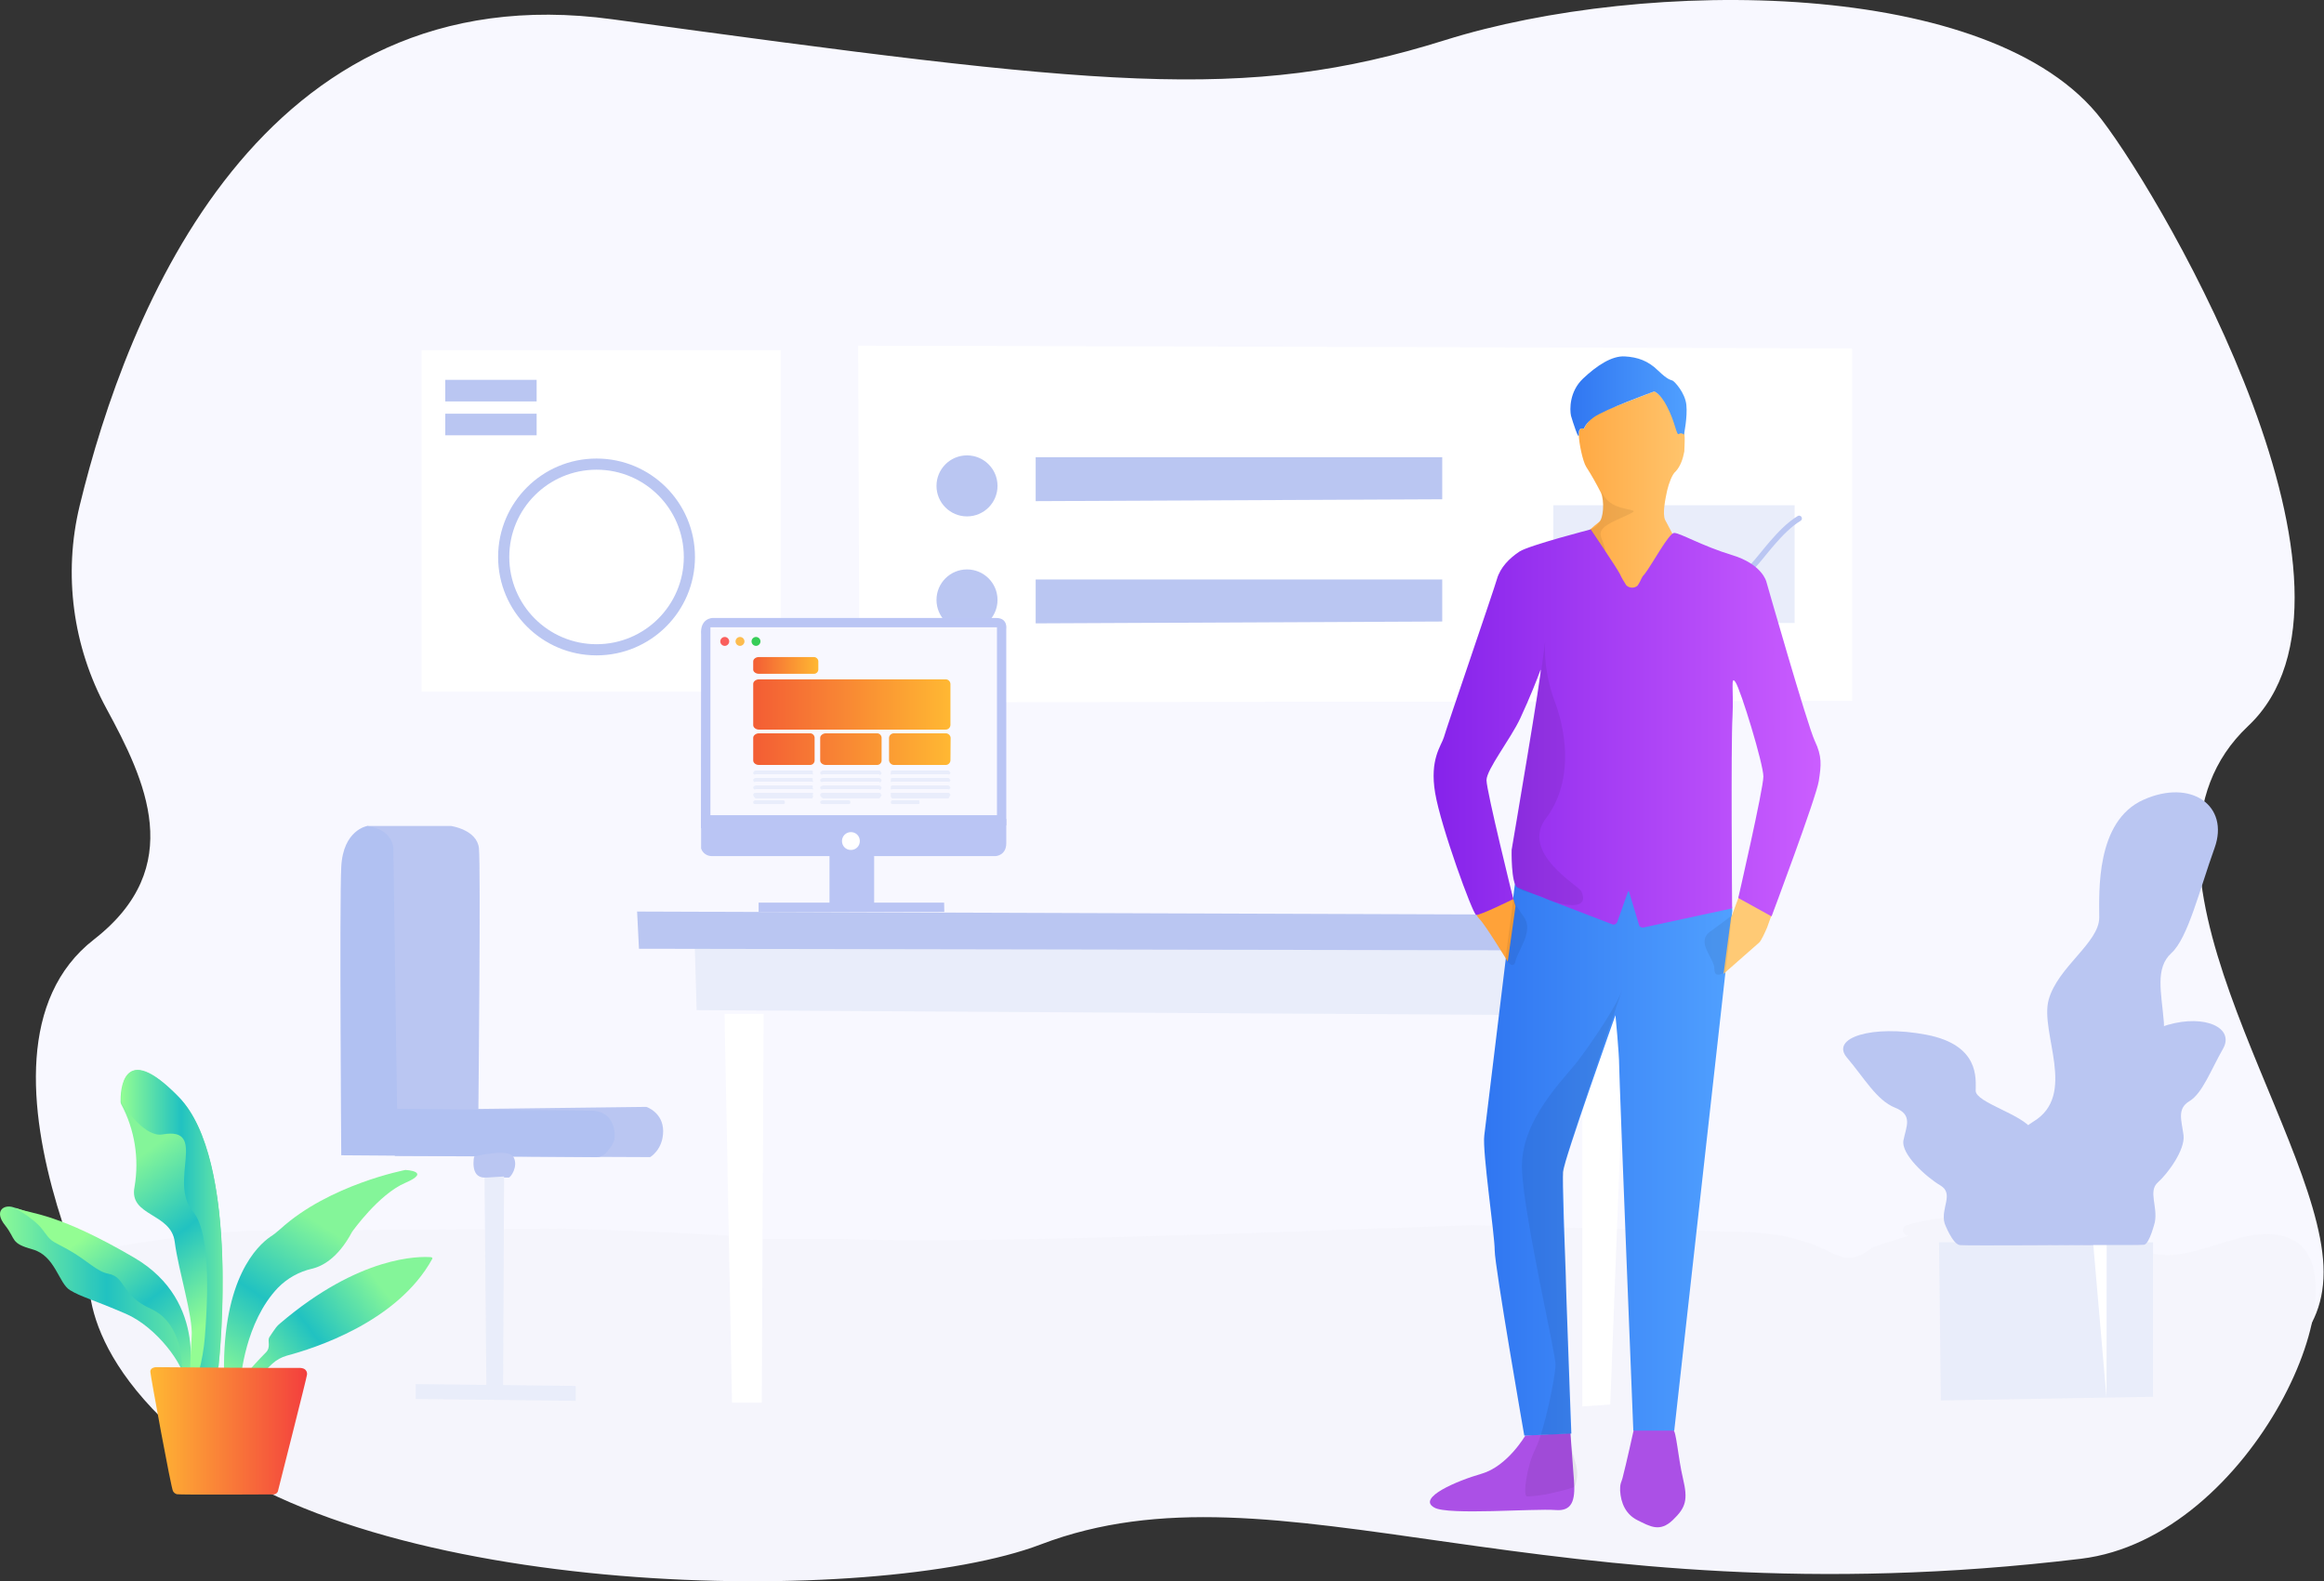 <?xml version="1.0" encoding="UTF-8"?>
<svg width="1249px" height="850px" viewBox="0 0 1249 850" version="1.1" xmlns="http://www.w3.org/2000/svg" xmlns:xlink="http://www.w3.org/1999/xlink">
    <rect x="0" y="0" width="1249" height="850" fill="#333333" stroke="none"/>
    <title>illustration</title>
    <defs>
        <linearGradient x1="0.03%" y1="49.992%" x2="100.004%" y2="49.992%" id="linearGradient-1">
            <stop stop-color="#F35D34" offset="0%"></stop>
            <stop stop-color="#FFB833" offset="100%"></stop>
        </linearGradient>
        <linearGradient x1="0.03%" y1="49.992%" x2="100.004%" y2="49.992%" id="linearGradient-2">
            <stop stop-color="#F35D34" offset="0%"></stop>
            <stop stop-color="#FFB833" offset="100%"></stop>
        </linearGradient>
        <linearGradient x1="0.03%" y1="49.992%" x2="100.004%" y2="49.992%" id="linearGradient-3">
            <stop stop-color="#F35D34" offset="0%"></stop>
            <stop stop-color="#FFB833" offset="100%"></stop>
        </linearGradient>
        <linearGradient x1="0.118%" y1="49.911%" x2="100.197%" y2="49.911%" id="linearGradient-4">
            <stop stop-color="#93FD93" offset="0%"></stop>
            <stop stop-color="#21C2C1" offset="51%"></stop>
            <stop stop-color="#84F599" offset="100%"></stop>
        </linearGradient>
        <linearGradient x1="33.72%" y1="20.668%" x2="96.947%" y2="91.245%" id="linearGradient-5">
            <stop stop-color="#93FD93" offset="0%"></stop>
            <stop stop-color="#21C2C1" offset="51%"></stop>
            <stop stop-color="#84F599" offset="100%"></stop>
        </linearGradient>
        <linearGradient x1="-14.461%" y1="80.533%" x2="76.597%" y2="33.945%" id="linearGradient-6">
            <stop stop-color="#93FD93" offset="0%"></stop>
            <stop stop-color="#21C2C1" offset="51%"></stop>
            <stop stop-color="#84F599" offset="100%"></stop>
        </linearGradient>
        <linearGradient x1="59.892%" y1="86.673%" x2="44.393%" y2="27.41%" id="linearGradient-7">
            <stop stop-color="#93FD93" offset="0%"></stop>
            <stop stop-color="#21C2C1" offset="51%"></stop>
            <stop stop-color="#84F599" offset="100%"></stop>
        </linearGradient>
        <linearGradient x1="-0.062%" y1="49.992%" x2="99.975%" y2="49.992%" id="linearGradient-8">
            <stop stop-color="#93FD93" offset="0%"></stop>
            <stop stop-color="#21C2C1" offset="51%"></stop>
            <stop stop-color="#84F599" offset="100%"></stop>
        </linearGradient>
        <linearGradient x1="2.866%" y1="105.094%" x2="51.428%" y2="29.103%" id="linearGradient-9">
            <stop stop-color="#93FD93" offset="0%"></stop>
            <stop stop-color="#21C2C1" offset="51%"></stop>
            <stop stop-color="#84F599" offset="100%"></stop>
        </linearGradient>
        <linearGradient x1="0.03%" y1="49.992%" x2="100.004%" y2="49.992%" id="linearGradient-10">
            <stop stop-color="#FFB833" offset="0%"></stop>
            <stop stop-color="#F33E3E" offset="100%"></stop>
        </linearGradient>
        <linearGradient x1="0.03%" y1="49.992%" x2="100.004%" y2="49.992%" id="linearGradient-11">
            <stop stop-color="#3076F1" offset="0%"></stop>
            <stop stop-color="#50A0FF" offset="100%"></stop>
        </linearGradient>
        <linearGradient x1="26.895%" y1="50%" x2="72.776%" y2="50%" id="linearGradient-12">
            <stop stop-color="#FFA239" offset="0%"></stop>
            <stop stop-color="#FFCA75" offset="100%"></stop>
        </linearGradient>
        <linearGradient x1="0.03%" y1="49.992%" x2="100.004%" y2="49.992%" id="linearGradient-13">
            <stop stop-color="#8522EA" offset="0%"></stop>
            <stop stop-color="#CB5EFF" offset="100%"></stop>
        </linearGradient>
        <linearGradient x1="0.03%" y1="49.992%" x2="100.004%" y2="49.992%" id="linearGradient-14">
            <stop stop-color="#3076F1" offset="0%"></stop>
            <stop stop-color="#50A0FF" offset="100%"></stop>
        </linearGradient>
    </defs>
    <g id="Template" stroke="none" stroke-width="1" fill="none" fill-rule="evenodd">
        <g id="illustration">
            <g id="bg" transform="translate(19.283, 0)" fill-rule="nonzero">
                <path d="M37.921,380.875 C19.821,347.575 14.621,308.675 23.521,271.875 C48.821,167.575 120.421,-15.525 309.921,10.375 C572.921,46.375 649.421,55.375 757.321,21.575 C865.221,-12.225 1051.821,-12.125 1110.221,64.275 C1145.621,110.575 1265.321,318.275 1188.921,390.275 C1112.521,462.275 1225.921,604.675 1229.421,680.275 C1232.921,755.875 1123.821,765.675 986.621,767.975 C849.421,770.275 52.421,744.075 52.421,744.075 C52.421,744.075 -49.779,567.875 31.221,504.975 C81.321,465.975 58.821,419.375 37.921,380.875 Z" id="Path" fill="#F8F8FF"></path>
                <path d="M117.621,661.675 C100.121,661.075 34.421,670.075 30.521,673.475 C29.521,674.375 15.121,717.175 78.421,772.375 C179.621,860.775 451.821,863.775 540.021,830.175 C668.021,781.375 808.321,872.875 1099.021,837.875 C1191.921,826.675 1254.021,684.375 1211.821,665.875 C1186.521,654.875 1156.221,684.075 1130.821,671.275 C1101.521,656.475 1042.221,647.275 1005.521,658.575 C1004.021,658.975 1003.121,660.575 1003.521,662.075 C1003.921,663.475 1005.321,664.375 1006.821,664.075 L987.521,670.275 C966.021,686.275 970.821,664.975 920.421,662.275 L771.821,658.575 C718.721,660.175 514.221,669.175 434.221,665.975 L390.221,665.975 C360.821,662.275 284.721,660.575 281.921,660.475 L117.621,661.675 Z" id="Path" fill="#F5F5FC"></path>
            </g>
            <g id="chair" transform="translate(182.959, 443.975)" fill-rule="nonzero">
                <path d="M14.444,0 L59.444,0 C59.444,0 73.444,2 74.444,12 C75.444,22 74.144,152.1 74.144,152.1 L164.444,151 C164.444,151 173.444,154 173.444,164 C173.444,174 166.444,178 166.444,178 L29.244,177.4 L14.444,0" id="Path" fill="#BAC6F2"></path>
                <path d="M14.444,0 C14.444,0 1.444,2 0.444,22 C-0.556,42 0.444,177 0.444,177 L137.544,178 C139.544,178 141.444,177.2 142.744,175.7 C144.744,173.5 147.444,170.1 147.444,167 C147.444,161.6 145.444,153 134.444,153 C123.444,153 30.444,152 30.444,152 L28.444,12 C28.444,12.1 28.444,2 14.444,0 Z" id="Path" fill="#B1C1F2"></path>
                <path d="M71.844,177.7 C71.844,177.7 69.444,189 77.444,189 L90.444,189 C91.444,189 95.744,183 93.044,178 C90.344,173 71.844,177.7 71.844,177.7" id="Path" fill="#BAC6F2"></path>
                <polygon id="Path" fill="#E9EDFA" points="77.444 189.1 78.444 302 87.444 302 87.944 188.4"></polygon>
                <polygon id="Path" fill="#E9EDFA" points="40.444 300 126.444 301 126.444 309 40.444 308"></polygon>
            </g>
            <g id="table" transform="translate(342.404, 489.975)" fill-rule="nonzero">
                <polygon id="Path" fill="#FFFFFF" points="51 264 47 55 68 55 67 264"></polygon>
                <polygon id="Path" fill="#FFFFFF" points="508 56 531 56 523 265 508 266"></polygon>
                <polygon id="Path" fill="#E9EDFA" points="31 19 32 53 541 56 541.6 18"></polygon>
                <polygon id="Path" fill="#BAC6F2" points="0 0 572 2 572 21 1 20"></polygon>
            </g>
            <g id="flower" transform="translate(990.575, 425.896)" fill-rule="nonzero">
                <polygon id="Path" fill="#E9EDFA" points="51.529 241.878 52.529 326.878 166.529 324.878 166.529 241.878"></polygon>
                <polyline id="Path" fill="#FFFFFF" points="141.529 325.278 141.629 241.878 134.329 241.878"></polyline>
                <path d="M81.129,241.678 C81.129,241.678 78.429,191.278 102.229,176.978 C126.029,162.678 105.629,129.278 110.429,111.578 C115.229,93.878 137.629,80.878 137.629,67.278 C137.629,53.678 135.629,15.478 161.429,3.978 C187.229,-7.522 207.729,7.378 199.629,29.878 C191.529,52.378 185.329,78.278 176.429,86.378 C167.529,94.478 171.029,107.478 172.329,123.178 C173.629,138.878 161.429,164.678 154.629,174.278 C147.829,183.878 154.629,200.178 152.629,217.178 C152.629,217.178 148.929,240.978 145.129,241.778 C141.329,242.578 81.129,241.678 81.129,241.678 Z" id="Path" fill="#BAC6F2"></path>
                <path d="M134.329,243.278 C134.329,243.278 137.329,219.278 110.729,212.478 C84.129,205.678 106.929,189.778 101.629,181.378 C96.329,172.978 71.229,166.778 71.229,160.378 C71.229,153.978 73.529,135.778 44.629,130.278 C15.729,124.778 -7.071,131.878 2.029,142.578 C11.129,153.278 18.029,165.578 27.829,169.478 C37.629,173.378 33.929,179.478 32.429,186.978 C30.929,194.478 44.629,206.778 52.229,211.278 C59.829,215.778 52.229,223.578 54.529,231.678 C54.529,231.678 58.729,242.978 62.829,243.378 C66.929,243.778 134.329,243.278 134.329,243.278 Z" id="Path" fill="#BAC6F2"></path>
                <path d="M112.129,243.178 C112.129,243.178 110.029,218.078 128.529,210.978 C147.029,203.878 131.229,187.278 134.829,178.478 C138.429,169.678 156.029,163.278 156.029,156.478 C156.029,149.678 154.429,130.778 174.529,124.978 C194.629,119.178 210.529,126.678 204.129,137.878 C197.729,149.078 193.029,161.878 186.129,165.978 C179.229,170.078 181.929,176.478 182.929,184.278 C183.929,192.078 174.429,204.978 169.129,209.678 C163.829,214.378 169.129,222.578 167.529,230.978 C167.529,230.978 164.629,242.778 161.729,243.178 C158.829,243.578 112.129,243.178 112.129,243.178 Z" id="Path" fill="#BAC6F2"></path>
            </g>
            <g id="board" transform="translate(226.604, 185.775)">
                <polygon id="Path" fill="#FFFFFF" fill-rule="nonzero" points="234.6 -5.68434189e-14 235.3 191.8 768.8 191 768.8 1.5"></polygon>
                <polygon id="Path" fill="#BAC6F2" fill-rule="nonzero" points="330 60 330 83.6 548.5 82.6 548.5 60"></polygon>
                <polygon id="Path" fill="#BAC6F2" fill-rule="nonzero" points="330 125.7 330 149.3 548.5 148.3 548.5 125.7"></polygon>
                <circle id="Oval" fill="#BAC6F2" fill-rule="nonzero" cx="293.1" cy="75.4" r="16.4"></circle>
                <circle id="Oval" fill="#BAC6F2" fill-rule="nonzero" cx="293.1" cy="136.7" r="16.4"></circle>
                <rect id="Rectangle" fill="#E9EDFA" fill-rule="nonzero" x="608.2" y="85.8" width="129.7" height="63.3"></rect>
                <path d="M606.1,146.1 C606.1,146.1 616.2,124 625.8,126.4 C635.4,128.8 637.8,138.9 645,134.6 C652.2,130.3 656.9,112.9 663.9,110.1 C673.9,106.2 677.2,110.5 690.7,118.2 C704.2,125.9 709.9,124.2 715.4,118.5 C720.5,113.3 729.9,99.2 740.3,92.9" id="Path" stroke="#BAC6F2" stroke-width="3" stroke-linecap="round" stroke-linejoin="round"></path>
                <rect id="Rectangle" fill="#FFFFFF" fill-rule="nonzero" x="-5.68434189e-14" y="2.5" width="193" height="183.5"></rect>
                <circle id="Oval" stroke="#BAC6F2" stroke-width="6" stroke-linecap="round" stroke-linejoin="round" cx="94" cy="113.6" r="49.9"></circle>
                <rect id="Rectangle" fill="#BAC6F2" fill-rule="nonzero" x="12.7" y="18.4" width="49.1" height="11.6"></rect>
                <rect id="Rectangle" fill="#BAC6F2" fill-rule="nonzero" x="12.7" y="36.6" width="49.1" height="11.6"></rect>
            </g>
            <g id="Computer" transform="translate(376.704, 332.175)" fill-rule="nonzero">
                <path d="M6.1,128 L158.4,128 C158.4,128 164.1,127.7 164.1,121.1 L164.1,108 L0.1,108 L0.1,123.9 C0.9,126.4 3.3,128.1 6.1,128" id="Path" fill="#BAC5F4"></path>
                <path d="M0.1,9 L0,113 L164.1,111.5 L164.1,6 C164.1,6 165.1,0 158.7,0 L6.3,0 C6.3,0 -0.6,0 0.1,9" id="Path" fill="#BAC5F4"></path>
                <polygon id="Path" fill="#BAC5F4" points="69.1 155.9 69.1 127 93.1 128 93.1 153.4"></polygon>
                <polygon id="Path" fill="#BAC5F4" points="31 153 130.7 153 130.8 158 31 158"></polygon>
                <path d="M80.6,115.1 C83.3,115.1 85.4,117.2 85.4,119.9 C85.4,122.6 83.3,124.7 80.6,124.7 C77.9,124.7 75.8,122.6 75.8,119.9 C75.8,117.2 78,115.1 80.6,115.1 L80.6,115.1" id="Path" fill="#FFFFFF"></path>
                <rect id="Rectangle" fill="#F8F8FF" x="5.1" y="5" width="154" height="101"></rect>
                <path d="M12.8,10.2 C14.1,10.2 15.2,11.3 15.2,12.6 C15.2,13.9 14.1,15 12.8,15 C11.5,15 10.4,13.9 10.4,12.6 C10.4,11.3 11.5,10.2 12.8,10.2 L12.8,10.2" id="Path" fill="#FA5F5D"></path>
                <path d="M21,10.2 C22.3,10.2 23.4,11.3 23.4,12.6 C23.4,13.9 22.3,15 21,15 C19.7,15 18.6,13.9 18.6,12.6 C18.6,11.3 19.7,10.2 21,10.2 L21,10.2" id="Path" fill="#FDBC4E"></path>
                <path d="M29.6,10.2 C30.9,10.2 32,11.3 32,12.6 C32,13.9 30.9,15 29.6,15 C28.3,15 27.2,13.9 27.2,12.6 C27.2,11.3 28.3,10.2 29.6,10.2 L29.6,10.2" id="Path" fill="#37CD58"></path>
                <path d="M63.1,27.8 C63,29.1 61.9,30.1 60.6,30 L31.1,30 C29.6,30 28.1,29 28.1,27.8 L28.1,23.3 C28.1,22.1 29.5,21 31.1,21 L60.5,21 C61.8,20.9 63,21.9 63.1,23.2 L63.1,23.3 L63.1,27.8 Z" id="Path" fill="url(#linearGradient-1)"></path>
                <path d="M134.1,57.6 C134,59 132.8,60.1 131.4,60 L131.4,60 L31.1,60 C29.6,60 28.1,58.9 28.1,57.6 L28.1,35.4 C28.1,34.1 29.6,33 31.1,33 L131.4,33 C132.8,32.9 134,34 134.1,35.4 L134.1,35.4 L134.1,35.4 L134.1,57.6 Z" id="Path" fill="url(#linearGradient-2)"></path>
                <path d="M134.183,64.24 L134.2,64.4 L134.1,76.6 C134,78 132.8,79.1 131.4,79 L104,79 C102.5,79.1 101.3,78 101.1,76.6 L101.1,64.4 C101.2,62.9 102.5,61.9 104,62 L131.4,62 C132.746,61.904 134,62.917 134.183,64.24 Z M61.083,64.134 L61.1,64.3 L61.1,76.6 C61.1,77.846 60.09,78.908 58.861,78.994 L58.7,79 L31.1,79 C29.5,79 28.1,77.9 28.1,76.6 L28.1,64.4 C28.1,63.1 29.6,62 31.1,62 L58.5,62 C59.748,61.904 60.904,62.822 61.083,64.134 Z M97.1,64.3 L97.1,76.6 C97.1,77.846 96.09,78.908 94.861,78.994 L94.7,79 L67.1,79 C65.5,79 64.1,77.9 64.1,76.6 L64.1,64.4 C64.1,63.1 65.6,62 67.1,62 L94.5,62 C95.8,61.9 97,62.9 97.1,64.3 Z" id="Combined-Shape" fill="url(#linearGradient-3)"></path>
                <path d="M97.1,83.5 C96.9,84 96.5,84.3 96,84.4 C95.9,84.4 95.9,84.4 95.8,84 L65.6,84 C65,84.4 64.1,84 64.1,83.5 L64.1,83.1 C64.1,82.6 65,82.1 65.6,82 L95.8,82 C96.3,82.1 96.6,82.5 96.7,82.9 C96.7,83 96.7,83 97,83.1 L97.1,83.5 L97.1,83.5 Z" id="Path" fill="#E9EDFB"></path>
                <path d="M97.1,87.4 C96.9,87.9 96.5,88.3 96,88.4 C96,88.4 95.9,88.4 95.9,88 L65.6,88 C65,88.4 64.1,88 64.1,87.4 L64.1,87 C64.1,86.5 65,86.1 65.6,86 L95.8,86 C96.3,86.1 96.8,86.5 97,87 L97.1,87.4 L97.1,87.4 Z" id="Path" fill="#E9EDFB"></path>
                <path d="M97.1,91.4 C96.9,92 96.4,92.4 95.9,92.5 C95.9,92.3 95.9,92.2 95.9,92 L65.6,92 C65.1,92.3 64.5,92.2 64.2,91.7 C64.1,91.6 64.1,91.5 64.1,91.4 L64.1,91 C64.1,90.5 65,90.2 65.6,90 L95.8,90 C96.3,90.1 96.8,90.5 97,91 L97.1,91.4 Z" id="Path" fill="#E9EDFB"></path>
                <path d="M97.1,95.3 C96.8,95.9 96.4,96.5 95.9,97 L65.6,97 C65,96.5 64.1,95.9 64.1,95.3 L64.1,94.9 C64.1,94.4 65,93.8 65.6,94 L95.8,94 C96.2,93.9 96.6,94.2 96.7,94.6 C96.7,94.7 96.7,94.8 96.7,94.9 C96.7,94.9 96.7,94.9 97,95 L97.1,95.3 L97.1,95.3 Z" id="Path" fill="#E9EDFB"></path>
                <path d="M80.3,99.3 C80.3,99.8 80,100 79.4,100 L65.5,100 C64.9,100 64.1,99.8 64.1,99.3 L64.1,98.9 C64.1,98.4 64.9,98 65.5,98 L79.4,98 C79.9,98 80.3,98.4 80.3,98.9 L80.3,98.9 L80.3,99.3 Z" id="Path" fill="#E9EDFB"></path>
                <path d="M134.1,83.5 C133.5,84 133.6,84.4 133,84 L102.8,84 C102.3,84.4 101.8,84.1 101.8,83.6 C101.8,83.6 101.8,83.6 102.1,83.5 L102.1,83.1 C101.8,82.6 102.2,82.1 102.8,82 L133,82 C133.6,82.2 133.5,82.6 134.1,83.1 L134.1,83.5 Z" id="Path" fill="#E9EDFB"></path>
                <path d="M134.1,87.4 C133.5,87.9 133.6,88.4 133,88 L102.8,88 C102.2,88.4 101.8,88 102.1,87.4 L102.1,87 C101.8,86.5 102.2,86.1 102.8,86 L133,86 C133.6,86.2 133.5,86.5 134.1,87 L134.1,87.4 Z" id="Path" fill="#E9EDFB"></path>
                <path d="M134.1,91.4 C133.5,91.9 133.6,92.5 133,92 L102.8,92 C102.2,92.4 101.8,92 102.1,91.4 L102.1,91 C101.8,90.5 102.2,90.2 102.8,90 L133,90 C133.6,90.2 133.5,90.5 134.1,91 L134.1,91.4 Z" id="Path" fill="#E9EDFB"></path>
                <path d="M134.1,95.3 C133.5,95.8 133.6,96.5 133,97 L102.8,97 C102.2,96.4 101.8,95.9 102.1,95.3 L102.1,94.9 C101.9,94.7 101.9,94.3 102.1,94.1 C102.3,94 102.5,93.9 102.7,94 L133,94 C133.6,93.8 133.5,94.4 134.1,94.9 L134.1,95.3 L134.1,95.3 Z" id="Path" fill="#E9EDFB"></path>
                <path d="M117.5,99.3 C117.5,99.8 117.5,100 117,100 L103,100 C102.4,100 102.1,99.8 102.1,99.3 L102.1,98.9 C102.1,98.4 102.5,98 103,98 L103,98 L116.9,98 C117.5,98 117.4,98.4 117.4,98.9 L117.5,99.3 Z" id="Path" fill="#E9EDFB"></path>
                <path d="M60.1,83.5 C60.5,84 60.3,84.4 59.7,84 L29.4,84 C29,84.3 28.5,84.2 28.3,83.9 C28.2,83.8 28.2,83.7 28.1,83.5 L28.1,83.1 C28.3,82.5 28.8,82.1 29.4,82 L59.6,82 C60.2,82.2 60.4,82.6 60,83.1 L60.1,83.5 L60.1,83.5 Z" id="Path" fill="#E9EDFB"></path>
                <path d="M60.1,87.4 C60.5,87.9 60.3,88.4 59.7,88 L29.4,88 C28.8,88.5 28.3,88 28.1,87.4 L28.1,87 C28.2,86.5 28.8,86.1 29.4,86 L59.6,86 C60.2,86.2 60.4,86.5 60,87 L60.1,87.4 L60.1,87.4 Z" id="Path" fill="#E9EDFB"></path>
                <path d="M60.1,91.4 C60.5,91.9 60.3,92.5 59.7,92 L29.4,92 C28.8,92.5 28.3,92 28.1,91.4 L28.1,91 C28.2,90.5 28.8,90.2 29.4,90 L59.6,90 C60.2,90.2 60.4,90.5 60,91 L60.1,91.4 L60.1,91.4 Z" id="Path" fill="#E9EDFB"></path>
                <path d="M51.1,94 L59.7,94 C60.3,93.8 60.5,94.4 60.1,94.9 L60.1,95.3 C60.5,95.8 60.3,96.5 59.7,97 L29.4,97 C28.8,96.6 28.4,96 28.1,95.3 L28.1,94.9 C28.2,94.3 28.8,93.9 29.4,94 L29.4,94 L51.1,94" id="Path" fill="#E9EDFB"></path>
                <path d="M45.1,99.3 C45.1,99.8 44.8,100 44.2,100 L29.2,100 C28.6,100 28.1,99.8 28.1,99.3 L28.1,98.9 C28.2,98.4 28.7,98 29.2,98 L44.2,98 C44.7,98 45.1,98.4 45.1,98.8 L45.1,98.8 C45.1,98.8 45.1,98.8 45.1,98.9 L45.1,99.3 Z" id="Path" fill="#E9EDFB"></path>
            </g>
            <g id="Layer_6" transform="translate(0, 575.087)" fill-rule="nonzero">
                <g id="Layer_18">
                    <path d="M102.604,175.487 C102.604,175.487 111.404,127.687 65.004,102.087 C18.704,76.487 16.504,76.787 7.304,73.887 C2.004,72.087 -3.396,75.887 2.704,83.487 C8.804,91.187 5.304,93.087 17.504,96.487 C29.704,99.887 31.504,114.687 37.604,118.387 C43.704,122.087 49.004,123.087 67.604,131.087 C84.504,138.387 98.904,158.987 98.904,166.187 C98.904,173.387 115.404,175.887 115.404,175.887 L102.604,175.487 Z" id="Path" fill="url(#linearGradient-4)"></path>
                    <path d="M101.004,168.787 C101.004,168.787 112.804,124.787 72.204,100.987 C31.604,77.187 17.504,77.487 9.404,74.587 C4.804,72.887 17.404,78.687 22.704,85.687 C28.004,92.787 26.704,91.187 36.204,96.387 C47.204,102.487 51.804,108.387 58.304,109.587 C67.704,111.387 64.904,121.187 81.204,128.487 C95.904,135.187 97.804,153.087 97.804,159.787 C97.804,166.587 112.204,168.787 112.204,168.787 L101.004,168.787 Z" id="Path" fill="url(#linearGradient-5)"></path>
                    <path d="M141.804,162.287 L146.404,157.887 C148.604,155.887 151.304,154.387 154.204,153.587 C168.504,149.787 213.604,135.687 232.304,101.587 C232.504,101.287 232.304,100.887 232.004,100.787 L231.904,100.787 C231.804,100.787 231.704,100.687 231.704,100.687 C225.504,100.187 193.404,99.687 150.504,136.287 C149.704,136.887 149.004,137.687 148.404,138.387 C147.304,139.887 145.504,142.487 144.704,143.787 C143.604,145.787 145.804,149.087 142.804,151.987 C139.804,154.887 133.304,162.187 133.304,162.187 L138.604,166.087 L141.804,162.287 Z" id="Path" fill="url(#linearGradient-6)"></path>
                    <path d="M117.404,159.487 C117.404,159.487 129.704,49.387 96.104,14.787 C65.204,-17.013 64.704,12.187 64.804,17.187 C64.804,17.687 65.004,17.987 65.104,18.387 C72.404,31.987 74.904,47.687 72.304,62.887 C69.104,78.787 91.904,76.687 93.904,92.387 C95.904,108.087 103.804,132.287 103.004,143.387 C102.204,154.487 102.104,165.287 102.104,165.287 L114.504,165.687 L117.404,159.487 Z" id="Path" fill="url(#linearGradient-7)"></path>
                    <path d="M117.304,159.787 C117.404,159.587 117.504,159.287 117.504,158.987 C118.304,151.787 128.604,48.087 96.204,14.687 C65.504,-17.013 65.004,11.687 65.204,16.887 C65.304,17.487 65.604,18.087 65.904,18.587 C68.204,21.887 78.304,36.287 87.304,34.687 C112.204,30.287 90.204,60.187 103.704,76.187 C114.504,88.787 110.904,132.387 110.104,143.587 C109.604,149.887 108.504,156.087 106.904,162.187 C106.604,163.787 107.704,165.287 109.204,165.587 C109.304,165.587 109.404,165.587 109.404,165.587 C109.604,165.587 109.804,165.687 110.004,165.687 L112.304,165.687 C113.704,165.787 114.904,165.087 115.504,163.887 L117.304,159.787 Z" id="Path" fill="url(#linearGradient-8)"></path>
                    <path d="M129.404,166.187 C129.404,166.187 131.604,135.687 149.404,117.087 C154.404,111.987 160.704,108.487 167.604,106.887 C172.904,105.687 181.604,101.387 189.204,87.087 C189.204,87.087 203.504,66.787 217.904,60.687 C232.204,54.487 217.904,53.787 217.904,53.787 C217.904,53.787 176.904,61.587 150.604,85.587 C148.904,87.087 147.204,88.487 145.304,89.687 C138.504,94.387 119.604,111.887 120.404,163.187 L129.404,166.187 Z" id="Path" fill="url(#linearGradient-9)"></path>
                    <path d="M165.004,163.787 C165.004,163.787 165.604,160.087 160.704,160.187 C156.404,160.387 84.004,159.787 84.004,159.787 C84.004,159.787 80.604,159.787 80.804,162.387 C81.004,164.987 92.004,225.287 93.004,226.487 C93.504,227.287 94.204,227.887 95.104,228.087 C96.504,228.487 147.304,228.187 147.304,228.187 C148.504,227.987 149.404,227.087 149.504,225.887 C149.504,225.887 165.104,164.487 165.004,163.787" id="Path" fill="url(#linearGradient-10)"></path>
                </g>
            </g>
            <g id="Man" transform="translate(768.49, 191.553)" fill-rule="nonzero">
                <g id="Group" transform="translate(0, 576.921)" fill="#AB50E6">
                    <path d="M136.014,26.3 C133.314,14.9 132.414,0.3 130.614,0 L128.614,0 L109.514,0.2 C109.514,0.2 105.514,18.4 103.514,26 C103.314,26.5 103.014,27.8 102.614,28.7 C102.214,30 102.214,31.4 102.214,32.7 C102.614,39.6 105.314,45.5 111.414,48.6 C118.314,52 123.514,55.3 130.514,48.6 C137.614,41.8 138.714,37.7 136.014,26.3 Z" id="Path"></path>
                    <path d="M75.514,1.8 L51.314,3.1 C51.314,3.1 41.714,19.7 27.714,23.7 C14.514,27.5 -7.286,36.7 2.414,41.9 C9.614,46.1 56.214,42.3 67.514,43.2 C76.014,43.9 78.314,38.7 77.414,27.3 C76.814,18.7 75.514,1.8 75.514,1.8 Z" id="Path"></path>
                </g>
                <path d="M46.514,276.621 C46.514,276.621 30.314,410.121 29.214,418.821 C28.114,427.521 34.814,472.021 34.814,480.521 C34.814,489.021 50.714,580.121 50.714,580.121 L76.014,579.021 C76.014,579.021 70.914,444.921 71.514,438.421 C72.014,431.921 99.714,354.121 99.714,354.121 C99.714,354.121 101.714,374.721 101.714,381.221 C101.714,387.721 109.314,577.421 109.314,577.421 L131.314,577.421 L162.514,298.021 L162.014,292.621 L46.514,276.621 Z" id="Path" fill="url(#linearGradient-11)"></path>
                <path d="M120.814,18.721 C120.814,18.721 96.614,28.121 91.214,30.221 C85.814,32.421 82.714,39.021 82.714,39.021 C82.714,39.021 80.014,37.421 80.014,41.921 C80.014,46.421 82.214,56.721 84.014,59.421 C86.914,63.921 89.414,68.421 91.814,73.121 C94.014,77.821 93.214,87.521 90.914,89.021 C88.614,90.421 47.814,127.321 47.814,127.321 L13.814,231.821 L18.314,264.821 L25.214,297.321 C25.214,297.321 23.814,299.621 26.614,302.421 C29.514,305.121 41.814,325.321 41.814,325.321 L46.014,295.521 L32.114,251.321 L27.214,214.121 L59.714,147.721 L172.314,167.721 L184.614,240.121 L161.814,301.821 L157.814,331.921 L176.914,315.121 C178.014,314.221 180.114,309.521 181.214,307.021 L192.614,274.921 L201.114,223.621 C201.114,223.621 130.014,95.521 126.414,87.921 C124.814,84.521 126.614,76.221 127.514,72.021 C128.414,68.221 130.214,63.321 132.014,61.921 C134.714,59.021 136.014,54.921 136.714,51.121 C136.714,48.421 137.814,37.921 135.114,40.521 C134.614,41.221 132.614,38.021 131.714,33.821 C130.014,27.721 125.714,22.621 120.814,18.721 Z" id="Path" fill="url(#linearGradient-12)"></path>
                <path d="M111.614,123.221 C109.814,124.821 107.114,124.621 105.514,123.021 C104.214,121.021 103.014,119.021 102.114,117.021 C100.314,113.421 86.414,93.021 86.414,93.021 C86.414,93.021 53.414,101.521 48.114,104.921 C42.714,108.521 37.814,113.421 36.014,119.721 C34.214,126.021 8.714,200.221 7.514,204.721 C6.214,209.221 -0.286,216.421 2.814,234.721 C5.914,253.021 23.014,299.721 24.814,300.221 C26.614,300.721 44.814,291.721 44.814,291.721 C44.814,291.721 30.414,233.621 30.414,227.821 C30.414,222.021 43.414,205.621 48.614,194.421 C53.814,183.221 57.614,173.521 59.414,168.621 C61.214,163.721 43.914,265.221 43.914,265.221 C43.914,265.221 43.514,283.621 47.014,285.421 C50.214,287.021 89.014,301.821 98.114,305.321 C99.014,305.721 100.114,305.121 100.614,304.221 L100.614,304.221 L106.414,287.821 C106.414,287.621 106.614,287.421 106.814,287.621 C107.014,287.621 107.014,287.821 107.014,287.821 L112.414,305.721 C112.614,306.621 113.714,307.121 114.614,307.021 L162.414,296.721 C162.414,296.721 161.714,208.521 162.614,193.721 C163.314,179.321 161.514,171.121 164.214,175.121 C167.114,179.421 179.214,219.121 179.214,225.821 C179.214,232.521 165.714,291.121 165.714,291.121 L183.614,301.021 C183.614,301.021 207.814,236.621 209.014,228.121 C210.314,219.621 210.814,215.121 206.814,206.621 C202.814,198.121 180.814,121.121 180.814,121.121 C180.814,121.121 178.614,111.721 162.414,106.821 C146.214,101.921 134.114,94.721 131.214,94.921 C128.314,95.121 119.314,112.021 115.314,117.121 C113.414,119.021 113.814,119.921 111.614,123.221 Z" id="Path" fill="url(#linearGradient-13)"></path>
                <path d="M120.614,18.821 C120.614,18.821 93.314,28.721 87.814,32.921 C83.614,36.021 82.714,38.921 82.714,38.921 C82.714,38.921 79.814,37.621 80.014,41.821 C80.214,46.021 76.814,35.321 75.814,31.921 C75.114,28.521 74.914,18.921 82.314,11.921 C89.714,4.921 97.814,-0.379 104.714,0.021 C111.614,0.421 117.214,2.321 122.614,7.621 C128.014,12.821 129.314,12.521 130.414,13.021 C131.514,13.521 137.114,19.521 137.814,26.021 C138.514,32.521 136.514,42.121 136.514,42.121 C136.514,42.121 135.214,40.721 133.814,41.721 C132.414,42.721 132.014,35.621 127.314,26.721 C123.914,20.121 120.614,18.821 120.614,18.821 Z" id="Path" fill="url(#linearGradient-14)"></path>
                <path d="M103.314,340.421 C100.214,349.421 88.114,367.121 80.214,377.821 C72.314,388.421 47.914,410.821 49.514,438.121 C51.114,465.421 67.514,535.621 67.514,541.921 C67.514,548.221 61.414,578.021 56.714,587.221 C52.014,596.421 49.814,612.821 52.214,612.821 C56.514,612.621 61.014,612.121 65.414,611.021 C69.414,610.121 73.314,609.221 77.114,607.921 C78.714,607.221 79.114,601.921 79.114,601.921 C79.314,599.721 78.914,597.421 78.414,595.421 C77.314,592.021 76.414,588.521 75.914,585.121 C75.014,559.521 72.714,500.121 73.214,495.921 C74.114,488.121 67.814,449.021 73.614,429.721 C79.314,410.521 103.314,340.421 103.314,340.421 Z" id="Path" fill="#000000" opacity="0.07"></path>
                <path d="M44.814,291.721 L40.614,323.821 C40.614,323.821 44.814,330.521 46.014,324.921 C47.314,319.321 55.914,308.821 50.514,301.321 C45.114,293.821 44.814,291.721 44.814,291.721 Z" id="Path" fill="#000000" opacity="0.07"></path>
                <path d="M162.114,300.621 L160.714,315.921 L158.914,330.721 C158.914,330.721 152.814,335.221 152.914,329.421 C153.114,323.621 142.614,315.021 150.614,309.221 C158.614,303.421 162.114,300.621 162.114,300.621 Z" id="Path" fill="#000000" opacity="0.07"></path>
                <path d="M86.214,93.221 C87.314,93.021 81.014,94.621 86.614,92.821 C96.214,89.721 92.214,71.721 92.214,71.721 C92.214,71.721 93.114,78.421 102.114,81.121 C111.114,83.821 113.514,81.821 99.914,88.121 C86.414,94.421 93.414,96.621 94.314,104.921" id="Path" fill="#000000" opacity="0.07"></path>
                <path d="M59.114,174.821 L43.914,266.821 C43.914,266.821 44.114,283.221 47.014,285.621 C49.914,287.921 59.614,289.621 61.814,291.221 C64.014,292.821 87.414,300.621 81.314,287.421 C79.914,284.521 48.314,266.821 62.414,248.221 C76.514,229.621 73.914,204.021 67.314,186.121 C63.314,175.621 61.314,164.421 61.914,153.321 L59.114,174.821 Z" id="Path" fill="#000000" opacity="0.07"></path>
            </g>
        </g>
    </g>
</svg>
